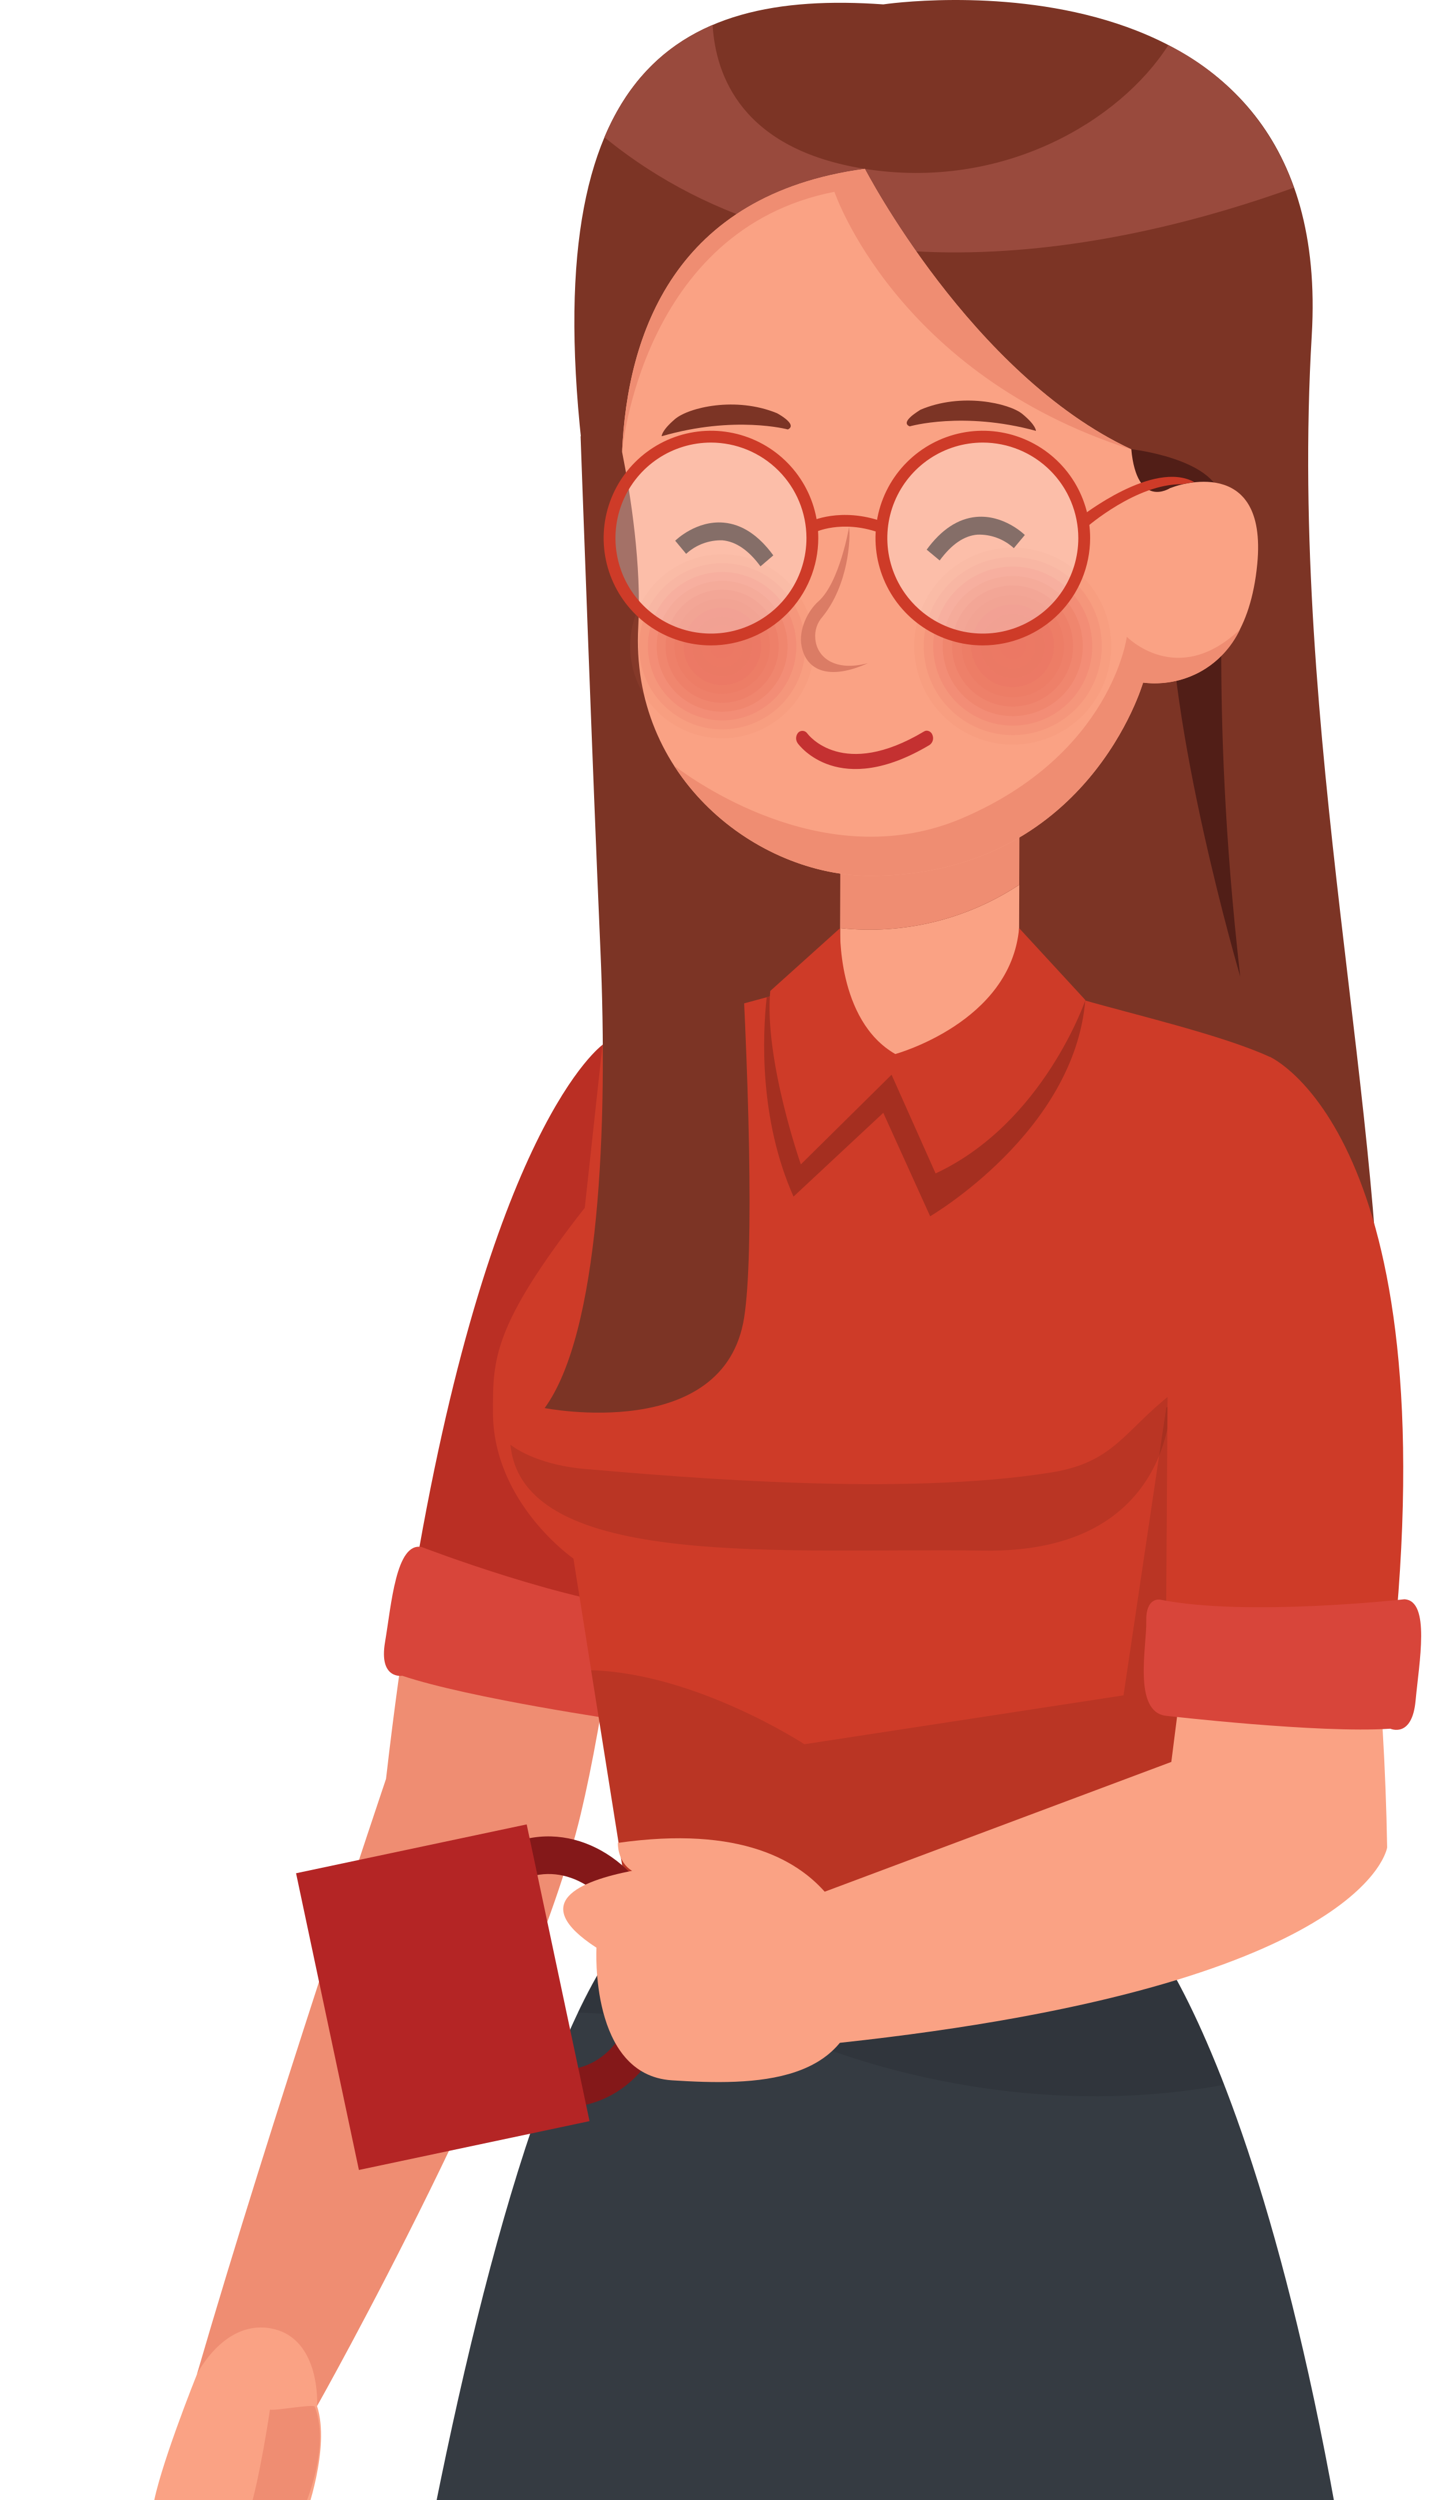 <svg width="244" height="423" viewBox="0 0 244 423" fill="none" xmlns="http://www.w3.org/2000/svg">
<path d="M101.96 176.783C112.25 180.843 109.56 235.183 103.79 276.273C91.72 275.373 78.79 272.023 69.689 269.273C82.59 190.393 101.96 176.783 101.96 176.783Z" fill="#BA2F24"/>
<path d="M65.32 300.982C66.65 289.382 68.12 278.832 69.69 269.242C78.76 272.022 91.69 275.372 103.79 276.242C102.13 288.072 100.21 298.812 98.27 306.932C89.61 343.262 53.68 407.052 53.68 407.052C39.77 410.382 33.34 401.662 33.34 401.662C45.76 358.932 65.32 300.982 65.32 300.982Z" fill="url(#paint0_linear_1253_9807)"/>
<path d="M68.07 283.542C68.07 283.542 64.07 284.212 65.15 277.852C66.23 271.492 67 260.852 71.37 261.762C71.37 261.762 96.47 271.432 111.32 272.362C111.32 272.362 113.79 272.532 112.64 276.502C111.49 280.472 110.97 291.932 105.32 291.112C105.32 291.112 79.59 287.392 68.07 283.542Z" fill="#D8453A"/>
<path d="M46.17 394.032C38.02 392.242 33.34 401.692 33.34 401.692C33.34 401.692 26.711 418.172 25.851 424.422C24.991 430.672 30.101 444.232 33.451 446.872C33.451 446.872 40.071 451.402 42.161 453.222C42.161 453.222 45.01 454.522 46.05 450.142C46.05 450.142 49.98 450.772 51.05 447.502C53.551 444.559 55.084 440.917 55.44 437.072C55.44 437.072 53.781 429.072 51.641 425.812C51.641 425.812 55.961 414.212 53.641 407.082C53.681 407.082 54.32 395.822 46.17 394.032Z" fill="#FAA284"/>
<path d="M45.68 407.683C45.68 407.683 44.03 419.112 42.05 425.522C42.05 425.522 47.77 433.993 44.42 437.673C40.611 434.762 37.134 431.442 34.05 427.772C34.05 427.772 37.84 438.773 38.49 440.473C39.14 442.173 44.58 445.583 45.13 448.473C45.13 448.473 49.43 446.953 49.7 444.603C49.7 444.603 53.52 440.403 53.39 437.463C52.698 433.713 51.742 430.017 50.53 426.403C50.53 426.403 56.27 414.993 53.26 407.203C53.07 406.693 46.03 408.013 45.68 407.683Z" fill="#EF8D72"/>
<path d="M149.461 0.743C149.461 0.743 225.961 -10.757 221.961 56.743C217.961 124.243 235.131 190.573 233.541 238.573C233.541 238.573 176.641 258.573 105.301 238.573C105.301 238.573 107.711 145.513 99.171 81.283C89.921 11.993 114.081 -1.757 149.461 0.743Z" fill="url(#paint1_linear_1253_9807)"/>
<path d="M194.211 327.234C194.211 327.234 229.371 368.544 238.521 540.914C238.521 540.914 163.372 563.914 55.852 540.914C55.852 540.914 74.522 363.634 106.912 325.664L194.211 327.234Z" fill="#353B42"/>
<path d="M183.371 169.212C183.371 169.212 165.371 165.151 155.371 165.041C145.371 164.931 130.181 168.612 130.181 168.612C114.841 172.702 101.951 176.781 101.951 176.781L98.951 204.352C83.271 224.422 83.411 230.042 83.411 238.922C83.411 254.292 97.031 263.712 97.031 263.712L106.941 326.072C159.081 346.342 194.161 327.232 194.161 327.232C199.941 287.842 214.801 237.342 214.801 237.342V178.801C206.851 175.141 191.461 171.552 183.371 169.212Z" fill="#CE3B28"/>
<path opacity="0.2" d="M134.271 202.462L149.46 188.291L157.391 205.791C157.391 205.791 181.821 191.532 183.641 169.192C182.541 168.952 165.241 165.141 155.561 165.041C145.561 164.931 130.291 168.612 130.291 168.612L129.73 168.762C129.02 175.282 128.461 189.392 134.271 202.462Z" fill="black"/>
<path d="M142.161 157.033L142.061 181.783L172.341 181.903L172.471 149.703C163.529 155.601 152.81 158.193 142.161 157.033Z" fill="#FAA284"/>
<path d="M172.46 149.703L172.561 124.903L142.28 124.783L142.15 157.033C152.799 158.193 163.519 155.601 172.46 149.703Z" fill="#EF8D72"/>
<path d="M142.161 157.033C142.161 157.033 141.531 172.613 151.491 178.343C151.491 178.343 171.041 173.003 172.441 157.033L183.661 169.213C183.661 169.213 176.561 190.043 158.311 198.543L150.861 181.843L135.511 197.013C135.511 197.013 129.291 179.303 130.331 167.673L142.161 157.033Z" fill="#CE3B28"/>
<path opacity="0.1" d="M86.371 244.443C86.371 244.443 90.322 247.802 98.931 248.542C116.312 250.042 152.812 253.163 177.932 249.133C188.472 247.433 190.221 242.133 198.161 235.893C198.161 235.893 199.431 262.893 166.401 262.363C133.371 261.833 88.462 265.873 86.371 244.443Z" fill="black"/>
<path d="M191.461 76.012C191.461 76.012 205.461 77.572 206.631 84.242C207.801 90.912 204.421 117.242 209.861 165.242C209.861 165.242 197.291 122.522 197.961 97.712C197.921 97.712 190.981 84.392 191.461 76.012Z" fill="#511E17"/>
<path d="M218.932 31.753C215.277 21.248 207.652 12.593 197.691 7.643C189.561 20.393 169.781 32.292 146.341 28.573C125.531 25.273 121.082 12.803 120.582 4.223C112.632 7.613 106.331 13.583 102.271 23.223C139.621 53.673 191.022 41.823 218.932 31.753Z" fill="#994A3D"/>
<path d="M98.24 73.814C98.24 73.814 100.31 131.534 101.59 160.574C102.92 190.994 101.401 225.574 92.16 238.244C92.16 238.244 122.58 244.244 125.92 222.914C129.26 201.584 122.78 99.554 116.6 72.914L98.24 73.814Z" fill="#7C3425"/>
<path d="M198.761 82.322L197.961 82.602C197.961 82.602 192.391 86.243 191.421 76.013C164.351 63.392 146.341 28.572 146.341 28.572C114.081 32.912 106.141 56.572 105.261 76.452C106.741 83.872 108.571 95.763 108.001 106.012C106.571 131.572 128.131 148.222 147.281 148.192C184.071 148.142 193.421 115.492 193.421 115.492C193.421 115.492 210.531 118.412 212.741 95.432C214.541 76.642 198.761 82.322 198.761 82.322Z" fill="#FAA284"/>
<g opacity="0.9">
<path opacity="0.09" d="M125.092 94.052C128.118 94.624 130.907 96.081 133.105 98.238C135.303 100.395 136.812 103.155 137.441 106.17C138.07 109.185 137.791 112.319 136.639 115.175C135.487 118.031 133.514 120.482 130.969 122.216C128.425 123.951 125.423 124.892 122.343 124.92C119.263 124.949 116.244 124.063 113.668 122.376C111.092 120.689 109.074 118.275 107.869 115.44C106.665 112.606 106.328 109.478 106.902 106.452C107.281 104.443 108.052 102.528 109.172 100.818C110.292 99.107 111.738 97.634 113.427 96.483C115.116 95.331 117.016 94.523 119.017 94.106C121.019 93.689 123.083 93.671 125.092 94.052Z" fill="#EA7460"/>
<path opacity="0.18" d="M124.811 95.523C127.546 96.038 130.067 97.353 132.054 99.302C134.042 101.25 135.407 103.744 135.977 106.469C136.547 109.193 136.296 112.025 135.256 114.606C134.216 117.188 132.434 119.404 130.135 120.972C127.836 122.541 125.123 123.393 122.34 123.419C119.557 123.446 116.829 122.646 114.5 121.122C112.171 119.598 110.347 117.417 109.258 114.856C108.168 112.295 107.863 109.468 108.381 106.733C109.077 103.07 111.197 99.832 114.278 97.731C117.358 95.629 121.146 94.835 124.811 95.523Z" fill="#EA7460"/>
<path opacity="0.27" d="M124.542 97.003C126.982 97.468 129.229 98.645 130.999 100.387C132.77 102.128 133.985 104.356 134.489 106.787C134.994 109.219 134.768 111.746 133.837 114.049C132.906 116.351 131.313 118.326 129.26 119.724C127.207 121.121 124.786 121.879 122.302 121.901C119.818 121.922 117.384 121.207 115.307 119.846C113.23 118.484 111.603 116.538 110.632 114.252C109.661 111.966 109.389 109.443 109.852 107.003C110.159 105.382 110.783 103.836 111.687 102.456C112.592 101.076 113.76 99.887 115.124 98.959C116.489 98.03 118.023 97.379 119.638 97.044C121.254 96.708 122.92 96.694 124.542 97.003Z" fill="#EA7460"/>
<path opacity="0.36" d="M124.261 98.473C126.412 98.881 128.393 99.918 129.955 101.451C131.517 102.985 132.589 104.948 133.036 107.091C133.482 109.234 133.283 111.462 132.464 113.492C131.645 115.522 130.242 117.263 128.433 118.496C126.624 119.729 124.491 120.398 122.301 120.419C120.112 120.439 117.967 119.81 116.135 118.611C114.303 117.412 112.868 115.696 112.011 113.682C111.155 111.667 110.914 109.444 111.321 107.293C111.591 105.864 112.14 104.502 112.937 103.286C113.733 102.069 114.762 101.021 115.964 100.202C117.165 99.383 118.517 98.809 119.941 98.512C121.364 98.215 122.832 98.202 124.261 98.473Z" fill="#EA7460"/>
<path opacity="0.45" d="M123.981 99.942C125.84 100.295 127.553 101.192 128.902 102.519C130.252 103.845 131.178 105.543 131.563 107.395C131.949 109.248 131.776 111.174 131.067 112.928C130.358 114.683 129.144 116.188 127.58 117.254C126.016 118.319 124.171 118.896 122.278 118.913C120.386 118.93 118.531 118.385 116.948 117.348C115.365 116.311 114.125 114.827 113.385 113.085C112.645 111.343 112.439 109.421 112.791 107.562C113.025 106.326 113.5 105.149 114.189 104.098C114.878 103.046 115.768 102.141 116.807 101.433C117.846 100.726 119.015 100.23 120.245 99.974C121.476 99.718 122.746 99.707 123.981 99.942Z" fill="#EA7460"/>
<path opacity="0.55" d="M123.701 101.393C125.27 101.69 126.715 102.446 127.854 103.564C128.992 104.683 129.774 106.114 130.099 107.677C130.424 109.24 130.279 110.865 129.681 112.345C129.083 113.825 128.06 115.094 126.74 115.993C125.421 116.891 123.864 117.378 122.268 117.392C120.671 117.405 119.107 116.945 117.772 116.07C116.437 115.194 115.392 113.942 114.769 112.472C114.146 111.003 113.973 109.381 114.271 107.813C114.671 105.712 115.889 103.855 117.657 102.651C119.425 101.447 121.599 100.995 123.701 101.393Z" fill="#EA7460"/>
<path opacity="0.64" d="M123.461 102.893C124.737 103.135 125.913 103.75 126.84 104.661C127.767 105.572 128.403 106.737 128.668 108.009C128.933 109.281 128.814 110.603 128.328 111.808C127.841 113.013 127.008 114.046 125.933 114.778C124.859 115.509 123.593 115.906 122.293 115.917C120.994 115.928 119.72 115.554 118.634 114.842C117.547 114.13 116.696 113.111 116.188 111.915C115.681 110.719 115.538 109.399 115.781 108.123C115.942 107.275 116.268 106.467 116.741 105.746C117.214 105.024 117.824 104.403 118.537 103.917C119.251 103.431 120.053 103.091 120.897 102.915C121.742 102.739 122.613 102.732 123.461 102.893Z" fill="#EA7460"/>
<path opacity="0.73" d="M123.142 104.392C124.127 104.581 125.035 105.059 125.749 105.764C126.463 106.469 126.951 107.371 127.153 108.354C127.354 109.338 127.259 110.359 126.88 111.288C126.5 112.217 125.853 113.013 125.021 113.574C124.189 114.136 123.209 114.437 122.205 114.441C121.201 114.445 120.219 114.151 119.383 113.596C118.546 113.041 117.893 112.25 117.507 111.323C117.12 110.397 117.017 109.377 117.211 108.392C117.473 107.078 118.242 105.92 119.353 105.171C120.464 104.422 121.825 104.142 123.142 104.392Z" fill="#EA7460"/>
<path opacity="0.82" d="M122.861 105.833C123.554 105.964 124.194 106.298 124.698 106.792C125.202 107.286 125.549 107.918 125.694 108.609C125.838 109.3 125.775 110.018 125.512 110.673C125.249 111.328 124.797 111.89 124.214 112.289C123.631 112.687 122.943 112.904 122.237 112.911C121.531 112.919 120.839 112.717 120.248 112.331C119.657 111.945 119.193 111.392 118.916 110.743C118.639 110.094 118.56 109.377 118.691 108.683C118.777 108.222 118.954 107.783 119.21 107.39C119.467 106.997 119.798 106.659 120.185 106.394C120.573 106.129 121.008 105.944 121.467 105.847C121.926 105.751 122.4 105.746 122.861 105.833Z" fill="#EA7460"/>
<path opacity="0.91" d="M122.582 107.313C122.984 107.39 123.354 107.584 123.646 107.87C123.938 108.157 124.139 108.524 124.222 108.925C124.306 109.326 124.268 109.742 124.115 110.122C123.962 110.501 123.7 110.827 123.362 111.057C123.024 111.288 122.625 111.413 122.215 111.417C121.806 111.421 121.404 111.303 121.062 111.079C120.719 110.855 120.451 110.534 120.291 110.158C120.131 109.781 120.086 109.366 120.162 108.963C120.211 108.696 120.312 108.44 120.461 108.212C120.609 107.983 120.802 107.787 121.027 107.633C121.252 107.48 121.505 107.373 121.772 107.318C122.039 107.263 122.314 107.261 122.582 107.313Z" fill="#EA7460"/>
<path opacity="0.9" d="M122.761 109.452C122.733 109.602 122.647 109.734 122.521 109.821C122.395 109.907 122.241 109.94 122.091 109.912C121.941 109.884 121.808 109.798 121.722 109.672C121.636 109.547 121.603 109.392 121.631 109.242C121.644 109.168 121.672 109.097 121.713 109.033C121.754 108.969 121.807 108.915 121.87 108.872C121.932 108.829 122.002 108.799 122.076 108.783C122.15 108.768 122.226 108.768 122.301 108.782C122.45 108.811 122.582 108.898 122.668 109.023C122.754 109.148 122.787 109.302 122.761 109.452Z" fill="#EA7460"/>
</g>
<g opacity="0.9">
<path opacity="0.09" d="M174.462 92.941C177.701 93.555 180.686 95.115 183.039 97.424C185.392 99.734 187.007 102.689 187.68 105.917C188.353 109.144 188.054 112.499 186.821 115.556C185.587 118.614 183.476 121.237 180.751 123.094C178.027 124.951 174.813 125.959 171.517 125.99C168.22 126.02 164.988 125.073 162.229 123.267C159.471 121.461 157.311 118.877 156.02 115.843C154.73 112.809 154.369 109.461 154.982 106.221C155.389 104.07 156.216 102.02 157.415 100.189C158.614 98.357 160.162 96.78 161.971 95.546C163.78 94.313 165.814 93.449 167.957 93.002C170.101 92.555 172.311 92.534 174.462 92.941Z" fill="#EA7460"/>
<path opacity="0.18" d="M174.171 94.513C177.1 95.067 179.798 96.478 181.925 98.566C184.052 100.654 185.512 103.326 186.12 106.244C186.729 109.162 186.458 112.195 185.343 114.959C184.227 117.724 182.317 120.095 179.854 121.773C177.391 123.452 174.485 124.362 171.504 124.389C168.524 124.416 165.602 123.559 163.109 121.925C160.615 120.292 158.663 117.955 157.497 115.212C156.332 112.469 156.006 109.441 156.561 106.513C156.929 104.568 157.675 102.715 158.76 101.059C159.844 99.403 161.244 97.977 162.879 96.863C164.515 95.748 166.354 94.967 168.291 94.564C170.229 94.161 172.227 94.143 174.171 94.513Z" fill="#EA7460"/>
<path opacity="0.27" d="M173.872 96.092C176.487 96.588 178.897 97.848 180.796 99.713C182.696 101.578 184 103.964 184.543 106.571C185.086 109.177 184.844 111.885 183.848 114.354C182.852 116.823 181.146 118.941 178.946 120.44C176.746 121.939 174.152 122.752 171.49 122.777C168.828 122.801 166.218 122.035 163.991 120.577C161.764 119.118 160.02 117.032 158.979 114.582C157.937 112.132 157.646 109.428 158.142 106.812C158.469 105.075 159.136 103.419 160.105 101.94C161.073 100.461 162.323 99.187 163.784 98.191C165.245 97.195 166.888 96.498 168.619 96.138C170.35 95.777 172.135 95.762 173.872 96.092Z" fill="#EA7460"/>
<path opacity="0.36" d="M173.571 97.672C175.874 98.109 177.995 99.218 179.667 100.86C181.339 102.502 182.487 104.603 182.966 106.897C183.444 109.192 183.231 111.576 182.354 113.749C181.477 115.923 179.975 117.787 178.039 119.107C176.102 120.427 173.818 121.143 171.474 121.165C169.131 121.186 166.833 120.513 164.873 119.229C162.912 117.945 161.377 116.109 160.46 113.952C159.543 111.795 159.285 109.415 159.721 107.112C160.308 104.025 162.096 101.297 164.693 99.527C167.29 97.757 170.483 97.09 173.571 97.672Z" fill="#EA7460"/>
<path opacity="0.45" d="M173.271 99.251C175.258 99.634 177.087 100.597 178.527 102.018C179.967 103.44 180.954 105.256 181.363 107.237C181.772 109.219 181.585 111.278 180.824 113.153C180.064 115.028 178.766 116.636 177.092 117.774C175.419 118.912 173.446 119.529 171.423 119.546C169.399 119.564 167.416 118.981 165.723 117.872C164.031 116.764 162.705 115.178 161.912 113.317C161.12 111.455 160.897 109.4 161.271 107.411C161.521 106.086 162.029 104.824 162.768 103.696C163.507 102.568 164.461 101.597 165.576 100.839C166.691 100.081 167.945 99.55 169.265 99.278C170.586 99.005 171.947 98.996 173.271 99.251Z" fill="#EA7460"/>
<path opacity="0.55" d="M172.982 100.823C174.663 101.14 176.213 101.948 177.435 103.146C178.657 104.344 179.496 105.877 179.847 107.552C180.197 109.227 180.043 110.968 179.404 112.556C178.765 114.143 177.669 115.505 176.255 116.469C174.841 117.434 173.174 117.957 171.463 117.973C169.751 117.989 168.074 117.498 166.642 116.56C165.211 115.623 164.089 114.282 163.42 112.707C162.75 111.132 162.563 109.394 162.882 107.713C163.092 106.597 163.52 105.534 164.141 104.583C164.763 103.633 165.566 102.814 166.504 102.175C167.442 101.535 168.497 101.086 169.608 100.854C170.72 100.622 171.866 100.612 172.982 100.823Z" fill="#EA7460"/>
<path opacity="0.64" d="M172.682 102.392C174.037 102.657 175.283 103.317 176.264 104.289C177.245 105.261 177.916 106.501 178.194 107.854C178.472 109.206 178.343 110.611 177.825 111.891C177.306 113.17 176.421 114.268 175.28 115.046C174.139 115.824 172.793 116.247 171.413 116.261C170.032 116.276 168.677 115.883 167.52 115.13C166.362 114.377 165.454 113.298 164.908 112.03C164.362 110.762 164.203 109.36 164.452 108.002C164.618 107.091 164.964 106.221 165.469 105.445C165.974 104.668 166.629 104 167.394 103.478C168.16 102.956 169.022 102.591 169.929 102.405C170.837 102.218 171.772 102.214 172.682 102.392Z" fill="#EA7460"/>
<path opacity="0.73" d="M172.382 103.982C173.436 104.183 174.408 104.691 175.174 105.444C175.939 106.196 176.465 107.159 176.684 108.21C176.903 109.261 176.805 110.353 176.403 111.348C176.002 112.344 175.314 113.198 174.427 113.803C173.54 114.408 172.494 114.736 171.42 114.746C170.347 114.757 169.294 114.449 168.396 113.861C167.497 113.274 166.793 112.433 166.372 111.445C165.951 110.457 165.833 109.367 166.031 108.312C166.163 107.61 166.433 106.942 166.823 106.345C167.214 105.747 167.719 105.233 168.309 104.83C168.899 104.428 169.562 104.146 170.261 104.001C170.96 103.855 171.68 103.849 172.382 103.982Z" fill="#EA7460"/>
<path opacity="0.82" d="M172.081 105.562C172.824 105.705 173.508 106.066 174.045 106.599C174.583 107.131 174.95 107.811 175.1 108.553C175.251 109.294 175.178 110.064 174.89 110.764C174.603 111.464 174.114 112.062 173.486 112.484C172.857 112.906 172.118 113.131 171.361 113.132C170.605 113.133 169.865 112.909 169.236 112.489C168.606 112.069 168.116 111.471 167.826 110.772C167.537 110.073 167.462 109.303 167.611 108.562C167.809 107.573 168.39 106.702 169.228 106.14C170.065 105.578 171.091 105.37 172.081 105.562Z" fill="#EA7460"/>
<path opacity="0.91" d="M171.781 107.142C172.069 107.194 172.343 107.302 172.588 107.461C172.834 107.619 173.044 107.825 173.209 108.066C173.374 108.307 173.489 108.579 173.548 108.865C173.607 109.151 173.608 109.446 173.551 109.732C173.47 110.164 173.264 110.562 172.957 110.876C172.649 111.19 172.256 111.406 171.826 111.496C171.396 111.586 170.949 111.547 170.542 111.384C170.134 111.22 169.784 110.939 169.537 110.576C169.289 110.214 169.154 109.785 169.149 109.346C169.145 108.907 169.271 108.476 169.511 108.109C169.752 107.741 170.095 107.453 170.5 107.281C170.904 107.109 171.35 107.061 171.781 107.142Z" fill="#EA7460"/>
<path opacity="0.9" d="M171.971 109.391C171.94 109.551 171.847 109.693 171.712 109.784C171.577 109.876 171.412 109.911 171.252 109.881C171.107 109.836 170.983 109.739 170.905 109.609C170.827 109.478 170.799 109.324 170.828 109.174C170.856 109.025 170.939 108.891 171.059 108.798C171.18 108.706 171.33 108.661 171.482 108.672C171.561 108.686 171.638 108.716 171.706 108.76C171.774 108.804 171.832 108.862 171.878 108.929C171.923 108.996 171.955 109.071 171.971 109.151C171.988 109.23 171.987 109.312 171.971 109.391Z" fill="#EA7460"/>
</g>
<path d="M146.861 112.204C140.471 115.114 136.461 113.604 135.631 109.314C135.091 106.524 136.721 103.314 138.461 101.774C142.061 98.594 143.661 89.264 143.671 89.164C143.951 91.164 143.551 98.954 139.171 104.364C138.727 104.858 138.39 105.437 138.18 106.067C137.97 106.697 137.893 107.363 137.952 108.024C138.182 111.214 141.251 113.704 146.861 112.204Z" fill="#DB7C65"/>
<path d="M128.681 95.829C126.681 93.109 124.541 91.629 122.231 91.419C119.967 91.356 117.769 92.177 116.101 93.71L114.251 91.49C114.391 91.35 117.831 88.019 122.461 88.43C125.561 88.71 128.381 90.579 130.851 93.969L128.681 95.829Z" fill="#502F26"/>
<path d="M159.002 94.831L156.802 93.001C159.282 89.611 162.102 87.741 165.202 87.461C169.832 87.051 173.272 90.381 173.412 90.521L171.552 92.741L172.482 91.631L171.552 92.751C169.88 91.212 167.673 90.39 165.402 90.461C163.112 90.641 161.002 92.121 159.002 94.831Z" fill="#502F26"/>
<path d="M190.67 107.742C190.67 107.742 188.09 127.612 162.86 138.422C140.61 147.942 118.921 133.202 114.081 129.562C121.621 141.302 134.95 148.212 147.28 148.192C184.07 148.142 193.42 115.492 193.42 115.492C196.755 115.923 200.14 115.283 203.087 113.666C206.035 112.048 208.393 109.536 209.82 106.492C199.23 116.532 190.67 107.742 190.67 107.742Z" fill="#EF8D72"/>
<path d="M133.311 72.663C133.311 72.663 124.311 70.223 111.961 73.813C111.961 73.813 111.891 72.893 114.211 70.913C116.531 68.933 124.501 67.043 131.471 69.913C131.461 69.903 135.091 71.833 133.311 72.663Z" fill="#7C3425"/>
<path d="M153.931 72.142C153.931 72.142 162.931 69.532 175.291 72.902C175.291 72.902 175.351 71.982 172.991 70.042C170.781 68.222 162.631 66.362 155.721 69.342C155.721 69.392 152.131 71.392 153.931 72.142Z" fill="#7C3425"/>
<path d="M156.811 123.63C156.645 123.633 156.482 123.682 156.341 123.77C142.631 131.97 136.821 124.4 136.581 124.07C136.496 123.954 136.387 123.858 136.262 123.788C136.136 123.718 135.997 123.675 135.854 123.664C135.71 123.653 135.566 123.672 135.431 123.722C135.296 123.771 135.174 123.849 135.071 123.95C134.856 124.195 134.728 124.506 134.71 124.833C134.692 125.159 134.784 125.482 134.971 125.75C135.251 126.14 141.971 135.19 157.291 126.05C157.557 125.864 157.75 125.593 157.837 125.281C157.925 124.969 157.901 124.636 157.771 124.34C157.701 124.139 157.572 123.964 157.401 123.837C157.229 123.71 157.024 123.638 156.811 123.63Z" fill="#C43131"/>
<path d="M146.341 28.572C114.081 32.912 106.141 56.572 105.261 76.452C105.261 76.452 108.481 38.852 141.191 32.452C141.191 32.452 151.601 63.312 191.421 76.052C164.351 63.392 146.341 28.572 146.341 28.572Z" fill="#EF8D72"/>
<g filter="url(#filter0_b_1253_9807)">
<path d="M113.666 106.962C104.874 103.32 100.699 93.241 104.341 84.45C107.983 75.658 118.062 71.484 126.853 75.125C135.645 78.767 139.819 88.846 136.178 97.637C132.536 106.429 122.457 110.604 113.666 106.962Z" fill="url(#paint2_linear_1253_9807)"/>
</g>
<g filter="url(#filter1_b_1253_9807)">
<path d="M159.665 106.966C150.873 103.324 146.698 93.245 150.34 84.454C153.982 75.662 164.061 71.487 172.852 75.129C181.644 78.771 185.818 88.85 182.177 97.641C178.535 106.433 168.456 110.607 159.665 106.966Z" fill="url(#paint3_linear_1253_9807)"/>
</g>
<path d="M138.461 91.043C138.461 87.451 137.396 83.94 135.4 80.954C133.405 77.967 130.569 75.64 127.25 74.265C123.932 72.891 120.281 72.531 116.758 73.232C113.236 73.933 110 75.662 107.46 78.202C104.92 80.741 103.19 83.977 102.49 87.5C101.789 91.023 102.149 94.674 103.523 97.993C104.898 101.311 107.226 104.147 110.212 106.142C113.198 108.138 116.709 109.203 120.301 109.203C125.115 109.198 129.732 107.283 133.136 103.878C136.541 100.473 138.456 95.858 138.461 91.043ZM136.461 91.043C136.461 94.239 135.513 97.363 133.737 100.021C131.962 102.678 129.438 104.75 126.485 105.973C123.532 107.196 120.283 107.516 117.148 106.892C114.014 106.269 111.134 104.73 108.874 102.47C106.614 100.21 105.075 97.33 104.452 94.196C103.828 91.061 104.148 87.812 105.371 84.859C106.594 81.906 108.665 79.382 111.323 77.606C113.98 75.831 117.105 74.883 120.301 74.883C124.585 74.888 128.693 76.592 131.722 79.622C134.752 82.651 136.456 86.758 136.461 91.043Z" fill="#CE3B28"/>
<path d="M184.461 91.043C184.461 87.451 183.396 83.94 181.4 80.954C179.405 77.967 176.569 75.64 173.25 74.265C169.932 72.891 166.281 72.531 162.758 73.232C159.236 73.933 156 75.662 153.46 78.202C150.92 80.741 149.19 83.977 148.49 87.5C147.789 91.023 148.149 94.674 149.523 97.993C150.898 101.311 153.226 104.147 156.212 106.142C159.198 108.138 162.709 109.203 166.301 109.203C171.115 109.198 175.732 107.283 179.136 103.878C182.541 100.473 184.456 95.858 184.461 91.043ZM182.461 91.043C182.461 94.239 181.513 97.363 179.737 100.021C177.962 102.678 175.438 104.75 172.485 105.973C169.532 107.196 166.283 107.516 163.148 106.892C160.014 106.269 157.134 104.73 154.874 102.47C152.614 100.21 151.075 97.33 150.452 94.196C149.828 91.061 150.148 87.812 151.371 84.859C152.594 81.906 154.665 79.382 157.323 77.606C159.98 75.831 163.105 74.883 166.301 74.883C170.585 74.888 174.693 76.592 177.722 79.622C180.752 82.651 182.456 86.758 182.461 91.043Z" fill="#CE3B28"/>
<path d="M148.702 90.103C142.412 87.883 137.872 90.043 137.832 90.103L136.941 88.313C137.151 88.203 142.241 85.733 149.361 88.263L148.702 90.103Z" fill="#CE3B28"/>
<path d="M183.871 89.192L182.691 87.572C183.081 87.292 195.171 77.772 202.091 81.572L199.991 81.932C192.311 81.832 183.961 89.132 183.871 89.192Z" fill="#CE3B28"/>
<path opacity="0.1" d="M135.221 344.793C135.221 344.793 167.861 359.963 207.151 352.743C204.241 345.643 200.721 336.183 194.211 327.233C199.991 287.843 214.831 237.413 214.831 237.413V235.293L197.351 238.123L190.111 286.853L136.111 295.123C136.111 295.123 117.791 283.123 100.021 282.603L106.851 325.663C103.25 330.259 100.187 335.251 97.721 340.543C108.411 340.603 126.711 344.983 135.221 344.793Z" fill="black"/>
<path d="M197.28 279.183L197.601 231.033C197.601 231.033 195.221 195.623 214.851 178.803C214.851 178.803 245.251 192.143 235.521 281.453C222.734 282.742 209.824 281.976 197.28 279.183Z" fill="#CE3B28"/>
<path d="M93.719 357.277L98.835 356.193C109.459 353.943 115.965 341.996 113.332 329.562C110.698 317.127 99.905 308.834 89.281 311.084L84.165 312.167L85.484 318.399L90.601 317.316C97.801 315.791 105.201 321.869 107.109 330.879C109.018 339.89 104.696 348.441 97.515 349.961L92.399 351.045L93.719 357.277Z" fill="#841819"/>
<path d="M50.096 316.953L89.12 308.688L99.754 358.894L60.73 367.159L50.096 316.953Z" fill="#B42525"/>
<path d="M106.955 316.542C104.428 315.033 104.544 311.819 104.544 311.819C146.029 305.905 145.556 335.331 145.556 335.331C144.901 352.847 127.666 352.889 113.685 351.987C99.705 351.084 100.93 329.552 100.93 329.552C89.136 321.89 98.207 318.241 106.955 316.542Z" fill="#FAA284"/>
<path d="M139.545 320.077L198.198 298.117L200.501 280.001C213.351 280.134 220.318 279.131 232.56 275.221C233.68 286.35 234.476 298.744 234.718 312.584C234.718 312.584 231.5 336 142.088 345.645C142.129 345.646 135.063 335.592 139.545 320.077Z" fill="#FAA284"/>
<path d="M235.261 292.494C235.261 292.494 238.941 294.174 239.531 287.744C240.121 281.314 242.091 270.824 237.631 270.594C237.631 270.594 210.891 273.594 196.291 270.654C196.291 270.654 193.861 270.184 193.961 274.314C194.061 278.444 191.641 289.664 197.311 290.314C197.311 290.304 223.131 293.314 235.261 292.494Z" fill="#D8453A"/>
<defs>
<filter id="filter0_b_1253_9807" x="101.025" y="71.809" width="38.469" height="38.469" filterUnits="userSpaceOnUse" color-interpolation-filters="sRGB">
<feFlood flood-opacity="0" result="BackgroundImageFix"/>
<feGaussianBlur in="BackgroundImage" stdDeviation="1"/>
<feComposite in2="SourceAlpha" operator="in" result="effect1_backgroundBlur_1253_9807"/>
<feBlend mode="normal" in="SourceGraphic" in2="effect1_backgroundBlur_1253_9807" result="shape"/>
</filter>
<filter id="filter1_b_1253_9807" x="147.024" y="71.812" width="38.469" height="38.469" filterUnits="userSpaceOnUse" color-interpolation-filters="sRGB">
<feFlood flood-opacity="0" result="BackgroundImageFix"/>
<feGaussianBlur in="BackgroundImage" stdDeviation="1"/>
<feComposite in2="SourceAlpha" operator="in" result="effect1_backgroundBlur_1253_9807"/>
<feBlend mode="normal" in="SourceGraphic" in2="effect1_backgroundBlur_1253_9807" result="shape"/>
</filter>
<linearGradient id="paint0_linear_1253_9807" x1="-307134" y1="362150" x2="-304873" y2="359667" gradientUnits="userSpaceOnUse">
<stop stop-color="#FAA284"/>
<stop offset="1" stop-color="#EF8D72"/>
</linearGradient>
<linearGradient id="paint1_linear_1253_9807" x1="243362" y1="576692" x2="254000" y2="595176" gradientUnits="userSpaceOnUse">
<stop stop-color="#7C3425"/>
<stop offset="1" stop-color="#60261D"/>
</linearGradient>
<linearGradient id="paint2_linear_1253_9807" x1="349802" y1="172786" x2="352250" y2="166877" gradientUnits="userSpaceOnUse">
<stop stop-color="white" stop-opacity="0.8"/>
<stop offset="1" stop-color="white" stop-opacity="0.3"/>
</linearGradient>
<linearGradient id="paint3_linear_1253_9807" x1="349848" y1="172786" x2="352296" y2="166877" gradientUnits="userSpaceOnUse">
<stop stop-color="white" stop-opacity="0.8"/>
<stop offset="1" stop-color="white" stop-opacity="0.3"/>
</linearGradient>
</defs>
</svg>
